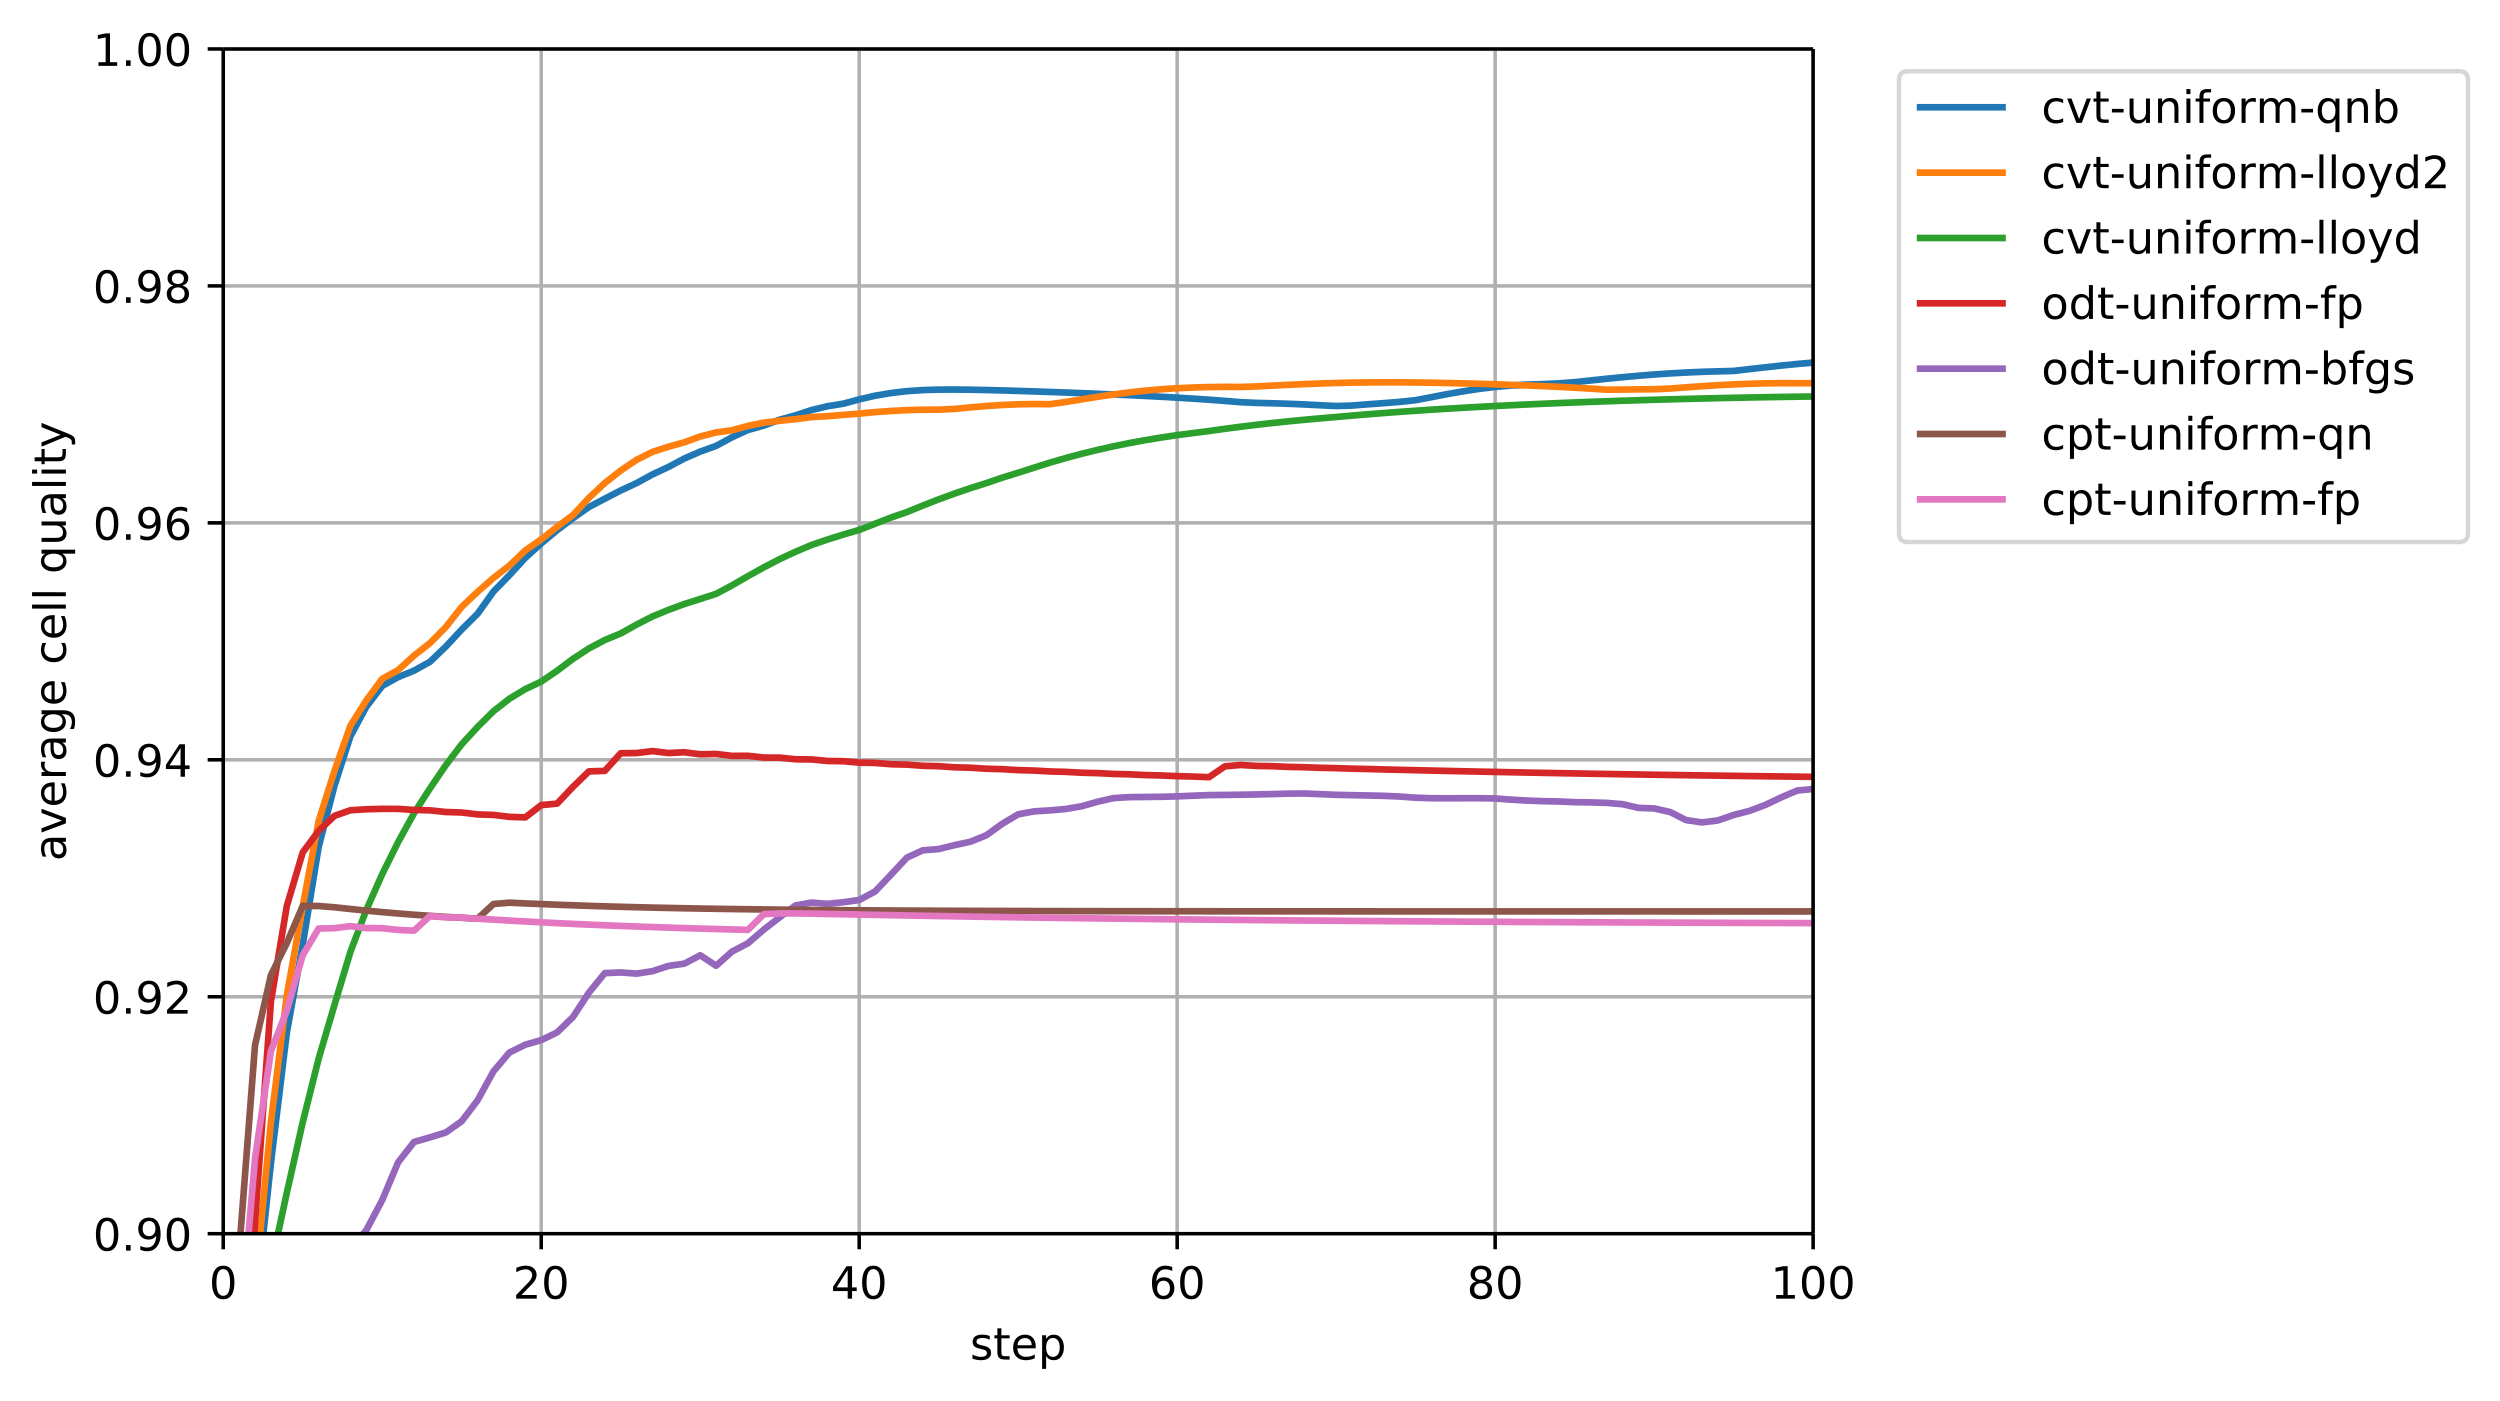 <svg height="419.557" viewBox="0 0 561.549 314.667" width="748.731" xmlns="http://www.w3.org/2000/svg" xmlns:xlink="http://www.w3.org/1999/xlink"><defs><style>*{stroke-linecap:butt;stroke-linejoin:round}</style></defs><g id="figure_1"><path d="M0 314.667h561.549V0H0z" fill="none" id="patch_1"/><g id="axes_1"><path d="M50.144 277.111h357.12V11H50.144z" fill="none" id="patch_2"/><g id="matplotlib.axis_1"><g id="xtick_1"><path clip-path="url(#p868f714056)" d="M50.144 277.111V11" fill="none" stroke="#b0b0b0" stroke-linecap="square" stroke-width=".8" id="line2d_1"/><g id="line2d_2"><defs><path d="M0 0v3.5" id="m5b0ea48776" stroke="#000" stroke-width=".8"/></defs><use x="50.144" xlink:href="#m5b0ea48776" y="277.111" stroke="#000" stroke-width=".8"/></g><g id="text_1"><defs><path d="M31.781 66.406q-7.61 0-11.453-7.5Q16.5 51.422 16.5 36.375q0-14.984 3.828-22.484 3.844-7.5 11.453-7.5 7.672 0 11.5 7.5 3.844 7.5 3.844 22.484 0 15.047-3.844 22.531-3.828 7.5-11.5 7.5zm0 7.813q12.266 0 18.735-9.703 6.468-9.688 6.468-28.141 0-18.406-6.468-28.11-6.47-9.687-18.735-9.687-12.25 0-18.718 9.688-6.47 9.703-6.47 28.109 0 18.453 6.47 28.14Q19.53 74.22 31.78 74.22z" id="DejaVuSans-30"/></defs><use xlink:href="#DejaVuSans-30" transform="matrix(.1 0 0 -.1 46.962 291.71)"/></g></g><g id="xtick_2"><path clip-path="url(#p868f714056)" d="M121.568 277.111V11" fill="none" stroke="#b0b0b0" stroke-linecap="square" stroke-width=".8" id="line2d_3"/><use x="121.568" xlink:href="#m5b0ea48776" y="277.111" stroke="#000" stroke-width=".8" id="line2d_4"/><g id="text_2"><defs><path d="M19.188 8.297h34.421V0H7.33v8.297q5.609 5.812 15.296 15.594 9.703 9.797 12.188 12.64 4.734 5.313 6.609 9 1.89 3.688 1.89 7.25 0 5.813-4.078 9.469-4.078 3.672-10.625 3.672-4.64 0-9.797-1.61-5.14-1.609-11-4.89v9.969Q13.767 71.78 18.938 73q5.188 1.219 9.485 1.219 11.328 0 18.062-5.672 6.735-5.656 6.735-15.125 0-4.5-1.688-8.531-1.672-4.016-6.125-9.485-1.218-1.422-7.765-8.187-6.532-6.766-18.453-18.922z" id="DejaVuSans-32"/></defs><g transform="matrix(.1 0 0 -.1 115.205 291.71)"><use xlink:href="#DejaVuSans-32"/><use x="63.623" xlink:href="#DejaVuSans-30"/></g></g></g><g id="xtick_3"><path clip-path="url(#p868f714056)" d="M192.992 277.111V11" fill="none" stroke="#b0b0b0" stroke-linecap="square" stroke-width=".8" id="line2d_5"/><use x="192.992" xlink:href="#m5b0ea48776" y="277.111" stroke="#000" stroke-width=".8" id="line2d_6"/><g id="text_3"><defs><path d="M37.797 64.313L12.89 25.39h24.906zm-2.594 8.593H47.61V25.391h10.407v-8.203H47.609V0h-9.812v17.188H4.89v9.515z" id="DejaVuSans-34"/></defs><g transform="matrix(.1 0 0 -.1 186.63 291.71)"><use xlink:href="#DejaVuSans-34"/><use x="63.623" xlink:href="#DejaVuSans-30"/></g></g></g><g id="xtick_4"><path clip-path="url(#p868f714056)" d="M264.416 277.111V11" fill="none" stroke="#b0b0b0" stroke-linecap="square" stroke-width=".8" id="line2d_7"/><use x="264.416" xlink:href="#m5b0ea48776" y="277.111" stroke="#000" stroke-width=".8" id="line2d_8"/><g id="text_4"><defs><path d="M33.016 40.375q-6.641 0-10.532-4.547-3.875-4.531-3.875-12.437 0-7.86 3.875-12.438 3.891-4.562 10.532-4.562 6.64 0 10.515 4.562 3.875 4.578 3.875 12.438 0 7.906-3.875 12.437-3.875 4.547-10.515 4.547zm19.578 30.922v-8.984q-3.719 1.75-7.5 2.671-3.782.938-7.5.938-9.766 0-14.922-6.594-5.14-6.594-5.875-19.922 2.875 4.25 7.219 6.516 4.359 2.266 9.578 2.266 10.984 0 17.36-6.672 6.374-6.657 6.374-18.125 0-11.235-6.64-18.032-6.641-6.78-17.672-6.78-12.657 0-19.344 9.687-6.688 9.703-6.688 28.109 0 17.281 8.204 27.563 8.203 10.28 22.015 10.28 3.719 0 7.5-.734t7.89-2.187z" id="DejaVuSans-36"/></defs><g transform="matrix(.1 0 0 -.1 258.053 291.71)"><use xlink:href="#DejaVuSans-36"/><use x="63.623" xlink:href="#DejaVuSans-30"/></g></g></g><g id="xtick_5"><path clip-path="url(#p868f714056)" d="M335.84 277.111V11" fill="none" stroke="#b0b0b0" stroke-linecap="square" stroke-width=".8" id="line2d_9"/><use x="335.84" xlink:href="#m5b0ea48776" y="277.111" stroke="#000" stroke-width=".8" id="line2d_10"/><g id="text_5"><defs><path d="M31.781 34.625q-7.031 0-11.062-3.766-4.016-3.765-4.016-10.343 0-6.594 4.016-10.36Q24.75 6.391 31.78 6.391q7.032 0 11.078 3.78 4.063 3.798 4.063 10.345 0 6.578-4.031 10.343-4.016 3.766-11.11 3.766zm-9.86 4.188q-6.343 1.562-9.89 5.906Q8.5 49.079 8.5 55.329q0 8.733 6.219 13.812 6.234 5.078 17.062 5.078 10.89 0 17.094-5.078 6.203-5.079 6.203-13.813 0-6.25-3.547-10.61-3.531-4.343-9.828-5.906 7.125-1.656 11.094-6.5 3.984-4.828 3.984-11.796 0-10.61-6.468-16.282-6.47-5.656-18.532-5.656-12.047 0-18.531 5.656-6.469 5.672-6.469 16.282 0 6.968 4 11.797 4.016 4.843 11.14 6.5zM18.314 54.39q0-5.657 3.53-8.828 3.548-3.172 9.938-3.172 6.36 0 9.938 3.172 3.593 3.171 3.593 8.828 0 5.672-3.593 8.843-3.578 3.172-9.938 3.172-6.39 0-9.937-3.172-3.532-3.172-3.532-8.843z" id="DejaVuSans-38"/></defs><g transform="matrix(.1 0 0 -.1 329.477 291.71)"><use xlink:href="#DejaVuSans-38"/><use x="63.623" xlink:href="#DejaVuSans-30"/></g></g></g><g id="xtick_6"><path clip-path="url(#p868f714056)" d="M407.264 277.111V11" fill="none" stroke="#b0b0b0" stroke-linecap="square" stroke-width=".8" id="line2d_11"/><use x="407.264" xlink:href="#m5b0ea48776" y="277.111" stroke="#000" stroke-width=".8" id="line2d_12"/><g id="text_6"><defs><path d="M12.406 8.297h16.11v55.625l-17.532-3.516v8.985l17.438 3.515h9.86V8.296H54.39V0H12.406z" id="DejaVuSans-31"/></defs><g transform="matrix(.1 0 0 -.1 397.72 291.71)"><use xlink:href="#DejaVuSans-31"/><use x="63.623" xlink:href="#DejaVuSans-30"/><use x="127.246" xlink:href="#DejaVuSans-30"/></g></g></g><g id="text_7"><defs><path d="M44.281 53.078v-8.5q-3.797 1.953-7.906 2.922-4.094.984-8.5.984-6.688 0-10.031-2.047-3.344-2.046-3.344-6.156 0-3.125 2.39-4.906 2.391-1.781 9.626-3.39l3.078-.688q9.562-2.047 13.593-5.781 4.032-3.735 4.032-10.422 0-7.625-6.032-12.078-6.03-4.438-16.578-4.438-4.39 0-9.156.86Q10.688.296 5.422 2v9.281q4.984-2.594 9.812-3.89 4.829-1.282 9.579-1.282 6.343 0 9.75 2.172 3.421 2.172 3.421 6.125 0 3.656-2.468 5.61-2.453 1.953-10.813 3.765l-3.125.735q-8.344 1.75-12.062 5.39-3.704 3.64-3.704 9.985 0 7.718 5.47 11.906Q16.75 56 26.811 56q4.97 0 9.36-.734 4.406-.72 8.11-2.188z" id="DejaVuSans-73"/><path d="M18.313 70.219V54.688h18.5v-6.985h-18.5V18.016q0-6.688 1.828-8.594 1.828-1.906 7.453-1.906h9.218V0h-9.218q-10.407 0-14.36 3.875-3.953 3.89-3.953 14.14v29.688H2.687v6.984h6.594V70.22z" id="DejaVuSans-74"/><path d="M56.203 29.594v-4.39H14.891q.593-9.282 5.593-14.142 5-4.859 13.938-4.859 5.172 0 10.031 1.266 4.86 1.265 9.656 3.812v-8.5Q49.266.734 44.187-.344 39.11-1.422 33.892-1.422q-13.094 0-20.735 7.61-7.64 7.625-7.64 20.625 0 13.421 7.25 21.296Q20.016 56 32.328 56q11.031 0 17.453-7.11 6.422-7.093 6.422-19.296zm-8.984 2.64q-.094 7.36-4.125 11.75-4.032 4.407-10.672 4.407-7.516 0-12.031-4.25-4.516-4.25-5.203-11.97z" id="DejaVuSans-65"/><path d="M18.11 8.203v-29H9.077v75.484h9.031v-8.296q2.844 4.875 7.157 7.234Q29.594 56 35.594 56q9.968 0 16.187-7.906 6.235-7.907 6.235-20.797T51.78 6.484q-6.218-7.906-16.187-7.906-6 0-10.328 2.375-4.313 2.375-7.157 7.25zm30.578 19.094q0 9.906-4.079 15.547-4.078 5.64-11.203 5.64-7.14 0-11.218-5.64-4.079-5.64-4.079-15.547 0-9.906 4.078-15.547 4.079-5.64 11.22-5.64 7.124 0 11.202 5.64t4.078 15.547z" id="DejaVuSans-70"/></defs><g transform="matrix(.1 0 0 -.1 217.888 305.388)"><use xlink:href="#DejaVuSans-73"/><use x="52.1" xlink:href="#DejaVuSans-74"/><use x="91.309" xlink:href="#DejaVuSans-65"/><use x="152.832" xlink:href="#DejaVuSans-70"/></g></g></g><g id="matplotlib.axis_2"><g id="ytick_1"><path clip-path="url(#p868f714056)" d="M50.144 277.111h357.12" fill="none" stroke="#b0b0b0" stroke-linecap="square" stroke-width=".8" id="line2d_13"/><g id="line2d_14"><defs><path d="M0 0h-3.5" id="m347c45f121" stroke="#000" stroke-width=".8"/></defs><use x="50.144" xlink:href="#m347c45f121" y="277.111" stroke="#000" stroke-width=".8"/></g><g id="text_8"><defs><path d="M10.688 12.406H21V0H10.687z" id="DejaVuSans-2e"/><path d="M10.984 1.516V10.5q3.72-1.766 7.516-2.688 3.813-.921 7.484-.921 9.766 0 14.907 6.562 5.156 6.563 5.89 19.953-2.828-4.203-7.187-6.453-4.344-2.25-9.61-2.25-10.937 0-17.312 6.61-6.375 6.625-6.375 18.109 0 11.219 6.64 18 6.641 6.797 17.672 6.797 12.657 0 19.313-9.703 6.672-9.688 6.672-28.141 0-17.234-8.188-27.516Q40.234-1.42 26.422-1.42q-3.719 0-7.531.734-3.797.734-7.907 2.203zM30.61 32.422q6.641 0 10.516 4.531 3.89 4.547 3.89 12.469 0 7.86-3.89 12.422-3.875 4.562-10.516 4.562-6.64 0-10.515-4.562-3.875-4.563-3.875-12.422 0-7.922 3.875-12.469 3.875-4.531 10.515-4.531z" id="DejaVuSans-39"/></defs><g transform="matrix(.1 0 0 -.1 20.878 280.91)"><use xlink:href="#DejaVuSans-30"/><use x="63.623" xlink:href="#DejaVuSans-2e"/><use x="95.41" xlink:href="#DejaVuSans-39"/><use x="159.033" xlink:href="#DejaVuSans-30"/></g></g></g><g id="ytick_2"><path clip-path="url(#p868f714056)" d="M50.144 223.889h357.12" fill="none" stroke="#b0b0b0" stroke-linecap="square" stroke-width=".8" id="line2d_15"/><use x="50.144" xlink:href="#m347c45f121" y="223.889" stroke="#000" stroke-width=".8" id="line2d_16"/><g transform="matrix(.1 0 0 -.1 20.878 227.688)" id="text_9"><use xlink:href="#DejaVuSans-30"/><use x="63.623" xlink:href="#DejaVuSans-2e"/><use x="95.41" xlink:href="#DejaVuSans-39"/><use x="159.033" xlink:href="#DejaVuSans-32"/></g></g><g id="ytick_3"><path clip-path="url(#p868f714056)" d="M50.144 170.666h357.12" fill="none" stroke="#b0b0b0" stroke-linecap="square" stroke-width=".8" id="line2d_17"/><use x="50.144" xlink:href="#m347c45f121" y="170.666" stroke="#000" stroke-width=".8" id="line2d_18"/><g transform="matrix(.1 0 0 -.1 20.878 174.466)" id="text_10"><use xlink:href="#DejaVuSans-30"/><use x="63.623" xlink:href="#DejaVuSans-2e"/><use x="95.41" xlink:href="#DejaVuSans-39"/><use x="159.033" xlink:href="#DejaVuSans-34"/></g></g><g id="ytick_4"><path clip-path="url(#p868f714056)" d="M50.144 117.444h357.12" fill="none" stroke="#b0b0b0" stroke-linecap="square" stroke-width=".8" id="line2d_19"/><use x="50.144" xlink:href="#m347c45f121" y="117.444" stroke="#000" stroke-width=".8" id="line2d_20"/><g transform="matrix(.1 0 0 -.1 20.878 121.243)" id="text_11"><use xlink:href="#DejaVuSans-30"/><use x="63.623" xlink:href="#DejaVuSans-2e"/><use x="95.41" xlink:href="#DejaVuSans-39"/><use x="159.033" xlink:href="#DejaVuSans-36"/></g></g><g id="ytick_5"><path clip-path="url(#p868f714056)" d="M50.144 64.222h357.12" fill="none" stroke="#b0b0b0" stroke-linecap="square" stroke-width=".8" id="line2d_21"/><use x="50.144" xlink:href="#m347c45f121" y="64.222" stroke="#000" stroke-width=".8" id="line2d_22"/><g transform="matrix(.1 0 0 -.1 20.878 68.02)" id="text_12"><use xlink:href="#DejaVuSans-30"/><use x="63.623" xlink:href="#DejaVuSans-2e"/><use x="95.41" xlink:href="#DejaVuSans-39"/><use x="159.033" xlink:href="#DejaVuSans-38"/></g></g><g id="ytick_6"><path clip-path="url(#p868f714056)" d="M50.144 11h357.12" fill="none" stroke="#b0b0b0" stroke-linecap="square" stroke-width=".8" id="line2d_23"/><use x="50.144" xlink:href="#m347c45f121" y="10.999" stroke="#000" stroke-width=".8" id="line2d_24"/><g transform="matrix(.1 0 0 -.1 20.878 14.798)" id="text_13"><use xlink:href="#DejaVuSans-31"/><use x="63.623" xlink:href="#DejaVuSans-2e"/><use x="95.41" xlink:href="#DejaVuSans-30"/><use x="159.033" xlink:href="#DejaVuSans-30"/></g></g><g id="text_14"><defs><path d="M34.281 27.484q-10.89 0-15.093-2.484-4.204-2.484-4.204-8.5 0-4.781 3.157-7.594 3.156-2.797 8.562-2.797 7.485 0 12 5.297 4.516 5.297 4.516 14.078v2zm17.922 3.72V0H43.22v8.297Q40.14 3.328 35.547.953q-4.594-2.375-11.234-2.375-8.391 0-13.36 4.719Q6 8.016 6 15.922q0 9.219 6.172 13.906 6.187 4.688 18.437 4.688h12.61v.89q0 6.203-4.078 9.594-4.078 3.39-11.453 3.39-4.688 0-9.141-1.124-4.438-1.125-8.531-3.375v8.312q4.921 1.906 9.562 2.844 4.64.953 9.031.953 11.875 0 17.735-6.156 5.86-6.14 5.86-18.64z" id="DejaVuSans-61"/><path d="M2.984 54.688H12.5L29.594 8.797l17.093 45.89h9.516L35.687 0H23.485z" id="DejaVuSans-76"/><path d="M41.11 46.297q-1.516.875-3.297 1.281Q36.03 48 33.89 48q-7.625 0-11.703-4.953-4.079-4.953-4.079-14.234V0H9.08v54.688h9.03v-8.5q2.844 4.984 7.375 7.39Q30.031 56 36.531 56q.922 0 2.047-.125 1.125-.11 2.484-.36z" id="DejaVuSans-72"/><path d="M45.406 27.984q0 9.766-4.031 15.125-4.016 5.375-11.297 5.375-7.219 0-11.25-5.375-4.031-5.359-4.031-15.125 0-9.718 4.031-15.093t11.25-5.375q7.281 0 11.297 5.375 4.031 5.375 4.031 15.093zm8.985-21.203q0-13.953-6.203-20.765Q42-20.797 29.203-20.797q-4.734 0-8.937.703-4.203.703-8.157 2.172v8.735q3.954-2.141 7.813-3.157 3.86-1.031 7.86-1.031 8.843 0 13.234 4.61 4.39 4.609 4.39 13.937v4.453q-2.781-4.844-7.125-7.234Q33.938 0 27.875 0 17.828 0 11.672 7.656q-6.156 7.672-6.156 20.328 0 12.688 6.156 20.344Q17.828 56 27.875 56q6.063 0 10.406-2.39 4.344-2.391 7.125-7.22v8.297h8.985z" id="DejaVuSans-67"/><path d="M48.781 52.594v-8.407q-3.812 2.11-7.64 3.157-3.828 1.047-7.735 1.047-8.75 0-13.593-5.547-4.829-5.532-4.829-15.547 0-10.016 4.829-15.563 4.843-5.53 13.593-5.53 3.907 0 7.735 1.046 3.828 1.047 7.64 3.156V2.094Q45.016.344 40.984-.531q-4.015-.89-8.562-.89-12.36 0-19.64 7.765-7.266 7.765-7.266 20.953 0 13.375 7.343 21.031Q20.22 56 33.016 56q4.14 0 8.093-.86 3.953-.843 7.672-2.546z" id="DejaVuSans-63"/><path d="M9.422 75.984h8.984V0H9.422z" id="DejaVuSans-6c"/><path d="M14.797 27.297q0-9.906 4.078-15.547 4.078-5.64 11.203-5.64 7.125 0 11.219 5.64 4.11 5.64 4.11 15.547 0 9.906-4.11 15.547-4.094 5.64-11.219 5.64-7.125 0-11.203-5.64-4.078-5.64-4.078-15.547zm30.61-19.094Q42.577 3.328 38.25.953q-4.313-2.375-10.375-2.375-9.906 0-16.14 7.906-6.22 7.922-6.22 20.813 0 12.89 6.22 20.797Q17.968 56 27.874 56q6.063 0 10.375-2.375 4.328-2.36 7.156-7.234v8.297h8.985v-75.485h-8.985z" id="DejaVuSans-71"/><path d="M8.5 21.578v33.11h8.984V21.922q0-7.766 3.016-11.656 3.031-3.875 9.094-3.875 7.265 0 11.484 4.64 4.234 4.64 4.234 12.656v31h8.985V0h-8.984v8.406Q42.047 3.422 37.718 1q-4.313-2.422-10.032-2.422-9.421 0-14.312 5.86Q8.5 10.296 8.5 21.578zM31.11 56z" id="DejaVuSans-75"/><path d="M9.422 54.688h8.984V0H9.422zm0 21.296h8.984v-11.39H9.422z" id="DejaVuSans-69"/><path d="M32.172-5.078q-3.797-9.766-7.422-12.735-3.61-2.984-9.656-2.984H7.906v7.516h5.282q3.703 0 5.75 1.765Q21-9.766 23.483-3.219l1.61 4.094-22.11 53.813H12.5l17.094-42.766 17.093 42.766h9.516z" id="DejaVuSans-79"/></defs><g transform="matrix(0 -.1 -.1 0 14.798 193.412)"><use xlink:href="#DejaVuSans-61"/><use x="61.279" xlink:href="#DejaVuSans-76"/><use x="120.459" xlink:href="#DejaVuSans-65"/><use x="181.982" xlink:href="#DejaVuSans-72"/><use x="223.096" xlink:href="#DejaVuSans-61"/><use x="284.375" xlink:href="#DejaVuSans-67"/><use x="347.852" xlink:href="#DejaVuSans-65"/><use x="409.375" xlink:href="#DejaVuSans-20"/><use x="441.162" xlink:href="#DejaVuSans-63"/><use x="496.143" xlink:href="#DejaVuSans-65"/><use x="557.666" xlink:href="#DejaVuSans-6c"/><use x="585.449" xlink:href="#DejaVuSans-6c"/><use x="613.232" xlink:href="#DejaVuSans-20"/><use x="645.02" xlink:href="#DejaVuSans-71"/><use x="708.496" xlink:href="#DejaVuSans-75"/><use x="771.875" xlink:href="#DejaVuSans-61"/><use x="833.154" xlink:href="#DejaVuSans-6c"/><use x="860.938" xlink:href="#DejaVuSans-69"/><use x="888.721" xlink:href="#DejaVuSans-74"/><use x="927.93" xlink:href="#DejaVuSans-79"/></g></g></g><path clip-path="url(#p868f714056)" d="M55.807 315.667l1.48-21.05 3.57-33.447 3.572-29.24 3.57-19.745 3.572-21.924 3.571-13.822 3.571-11.048 3.572-6.65 3.57-4.67 3.572-1.98 3.571-1.456 3.571-1.978 3.572-3.426 3.57-3.837 3.572-3.544 3.571-4.996 3.571-3.655 3.572-3.907 3.57-3.22 3.572-2.982 3.571-2.692 3.571-2.517 3.572-1.863 3.57-1.852 3.572-1.655 3.571-1.953 3.571-1.67 3.572-1.893 3.57-1.556 3.572-1.282 3.571-1.94 3.571-1.63 3.572-1 3.57-1.317 3.572-.98 3.571-1.183 3.571-.852 3.572-.578 3.57-.971 3.572-.823 3.571-.603 3.571-.422 3.572-.235 3.57-.11 3.572-.015 3.571.037 3.571.074 3.572.09 3.57.106 3.572.114 3.571.121 3.571.129 3.572.135 3.57.144 3.572.152 3.571.163 3.571.173 3.572.186 3.57.201 3.572.22 3.571.24 3.571.265 3.572.296 3.57.151 3.572.09 3.571.112 3.571.142 3.572.191 3.57.168 3.572-.102 3.571-.287 3.571-.258 3.572-.286 3.57-.376 3.572-.687 3.571-.688 3.571-.629 3.572-.538 3.57-.435 3.572-.32 3.571-.21 3.571-.108 3.572-.164 3.57-.266 3.572-.387 3.571-.377 3.571-.353 3.572-.323 3.57-.287 3.572-.245 3.571-.2 3.571-.154 3.572-.107 3.57-.092 3.572-.414 3.571-.406 3.571-.388 3.572-.358 3.57-.319" fill="none" stroke="#1f77b4" stroke-linecap="square" stroke-width="1.5" id="line2d_25"/><path clip-path="url(#p868f714056)" d="M55.313 315.667l1.973-26.754 3.571-36.862 3.572-28.482 3.57-19.985 3.572-19.138 3.571-11.341 3.571-10.115 3.572-5.678 3.57-4.842 3.572-1.964 3.571-3.249 3.571-2.802 3.572-3.602 3.57-4.542 3.572-3.388 3.571-3.113 3.571-2.783 3.572-3.405 3.57-2.482 3.572-2.804 3.571-2.65 3.571-3.862 3.572-3.325 3.57-2.818 3.572-2.402 3.571-1.783 3.571-1.156 3.572-.99 3.57-1.307 3.572-.91 3.571-.486 3.571-.985 3.572-.722 3.57-.423 3.572-.37 3.571-.462 3.571-.198 3.572-.295 3.57-.276 3.572-.346 3.571-.26 3.571-.183 3.572-.097 3.57-.015 3.572-.16 3.571-.354 3.571-.3 3.572-.233 3.57-.15 3.572-.06 3.571.037 3.571-.505 3.572-.591 3.57-.57 3.572-.525 3.571-.464 3.571-.39 3.572-.312 3.57-.234 3.572-.163 3.571-.099 3.571-.04 3.572.015 3.57-.11 3.572-.191 3.571-.178 3.571-.16 3.572-.138 3.57-.11 3.572-.08 3.571-.048 3.571-.02 3.572.007 3.57.03 3.572.05 3.571.066 3.571.083 3.572.096 3.57.11 3.572.122 3.571.136 3.571.15 3.572.168 3.57.186 3.572.21 3.571.239 3.571-.026 3.572-.044 3.57-.035 3.572-.148 3.571-.27 3.571-.255 3.572-.226 3.57-.186 3.572-.14 3.571-.092 3.571-.042 3.572.006 3.57.007" fill="none" stroke="#ff7f0e" stroke-linecap="square" stroke-width="1.5" id="line2d_26"/><path clip-path="url(#p868f714056)" d="M56.361 315.667l.925-10.427 3.571-20.794 3.572-16.543 3.57-15.832 3.572-14.263 3.571-12.134 3.571-11.886 3.572-9.406 3.57-8.04 3.572-7.192 3.571-6.483 3.571-5.556 3.572-5.243 3.57-4.703 3.572-3.888 3.571-3.535 3.571-2.794 3.572-2.166 3.57-1.685 3.572-2.434 3.571-2.684 3.571-2.326 3.572-1.896 3.57-1.474 3.572-2 3.571-1.82 3.571-1.474 3.572-1.318 3.57-1.13 3.572-1.156 3.571-1.9 3.571-2.072 3.572-1.98 3.57-1.85 3.572-1.667 3.571-1.503 3.571-1.227 3.572-1.11 3.57-1.051 3.572-1.388 3.571-1.393 3.571-1.226 3.572-1.47 3.57-1.391 3.572-1.3 3.571-1.224 3.571-1.123 3.572-1.227 3.57-1.104 3.572-1.144 3.571-1.124 3.571-1.038 3.572-.956 3.57-.876 3.572-.8 3.571-.726 3.571-.657 3.572-.59 3.57-.53 3.572-.47 3.571-.448 3.571-.506 3.572-.469 3.57-.434 3.572-.403 3.571-.373 3.571-.348 3.572-.322 3.57-.3 3.572-.311 3.571-.3 3.571-.281 3.572-.266 3.57-.25 3.572-.238 3.571-.223 3.571-.212 3.572-.2 3.57-.188 3.572-.178 3.571-.169 3.571-.16 3.572-.15 3.57-.143 3.572-.134 3.571-.128 3.571-.12 3.572-.113 3.57-.107 3.572-.1 3.571-.094 3.571-.088 3.572-.083 3.57-.076 3.572-.07 3.571-.066 3.571-.059 3.572-.054 3.57-.048" fill="none" stroke="#2ca02c" stroke-linecap="square" stroke-width="1.5" id="line2d_27"/><path clip-path="url(#p868f714056)" d="M54.99 315.667l2.296-41.153 3.571-49.592 3.572-21.437 3.57-12.026 3.572-4.83 3.571-3.377L78.713 182l3.572-.224 3.57-.092 3.572.007 3.571.245 3.571.078 3.572.381 3.57.105 3.572.43 3.571.116 3.571.437 3.572.117 3.57-2.754 3.572-.342 3.571-3.773 3.571-3.463 3.572-.112 3.57-3.96 3.572-.047 3.571-.437 3.571.434 3.572-.173 3.57.457 3.572-.075 3.571.429 3.571-.02 3.572.398 3.57.017 3.572.367 3.571.041 3.571.34 3.572.06 3.57.314 3.572.071 3.571.293 3.571.079 3.572.272 3.57.085 3.572.252 3.571.09 3.571.234 3.572.092 3.57.219 3.572.092 3.571.204 3.571.093 3.572.19 3.57.092 3.572.178 3.571.091 3.571.166 3.572.09 3.57.155 3.572.088 3.571.142 3.571-2.434 3.572-.308 3.57.216 3.572.057 3.571.157 3.571.076 3.572.127 3.57.08 3.572.112 3.571.08 3.571.1 3.572.08 3.57.091 3.572.077 3.571.084 3.571.075 3.572.078 3.57.071 3.572.072 3.571.069 3.571.067 3.572.065 3.57.063 3.572.063 3.571.059 3.571.06 3.572.055 3.57.056 3.572.053 3.571.053 3.571.05 3.572.05 3.57.047 3.572.048 3.571.044 3.571.046 3.572.042 3.57.043" fill="none" stroke="#d62728" stroke-linecap="square" stroke-width="1.5" id="line2d_28"/><path clip-path="url(#p868f714056)" d="M65.531 315.667L68 305.522l3.57-14.085 3.572-7.017 3.571-3.891 3.572-4.215 3.57-6.757 3.572-8.48 3.571-4.575 3.571-1.021 3.572-1.105 3.57-2.53 3.572-4.71 3.571-6.508 3.571-4.209 3.572-1.764 3.57-1.027 3.572-1.735 3.571-3.463 3.571-5.47 3.572-4.382 3.57-.15 3.572.267 3.571-.553 3.571-1.179 3.572-.503 3.57-1.888 3.572 2.35 3.571-3.181 3.571-1.867 3.572-3.076 3.57-2.76 3.572-2.672 3.571-.632 3.571.292 3.572-.37 3.57-.498 3.572-1.925 3.571-3.766 3.571-3.827 3.572-1.645 3.57-.283 3.572-.882 3.571-.769 3.571-1.453 3.572-2.581 3.57-2.117 3.572-.66 3.571-.225 3.571-.318 3.572-.617 3.57-1.012 3.572-.813 3.571-.214 3.571-.04 3.572-.034 3.57-.089 3.572-.162 3.571-.134 3.571-.037 3.572-.05 3.57-.058 3.572-.084 3.571-.099 3.571-.026 3.572.14 3.57.148 3.572.083 3.571.069 3.571.084 3.572.155 3.57.26 3.572.113 3.571.016 3.571-.013 3.572-.002 3.57.058 3.572.266 3.571.206 3.571.134 3.572.063 3.57.164 3.572.052 3.571.105 3.571.288 3.572.83 3.57.135 3.572.794 3.571 1.809 3.571.537 3.572-.445 3.57-1.222 3.572-.932 3.571-1.343 3.571-1.699 3.572-1.523 3.57-.348" fill="none" stroke="#9467bd" stroke-linecap="square" stroke-width="1.5" id="line2d_29"/><path clip-path="url(#p868f714056)" d="M53.092 315.667l.623-34.654 3.571-46.247 3.571-15.726 3.572-7.226 3.57-8.333 3.572.031 3.571.28 3.571.388 3.572.36 3.57.339 3.572.307 3.571.28 3.571.253 3.572.23 3.57.21 3.572.188 3.571-3.295 3.571-.29 3.572.165 3.57.141 3.572.15 3.571.132 3.571.123 3.572.112 3.57.102 3.572.093 3.571.085 3.571.078 3.572.07 3.57.065 3.572.058 3.571.054 3.571.048 3.572.044 3.57.04 3.572.037 3.571.034 3.571.03 3.572.028 3.57.025 3.572.023 3.571.02 3.571.02 3.572.016 3.57.016 3.572.014 3.571.013 3.571.012 3.572.01 3.57.01 3.572.01 3.571.007 3.571.007 3.572.007 3.57.006 3.572.005 3.571.005 3.571.005 3.572.004 3.57.004 3.572.003 3.571.003 3.571.003 3.572.003 3.57.002 3.572.002 3.571.002 3.571.002 3.572.001 3.57.002h3.572l3.571.002 3.571.001 3.572.001 3.57.001h3.572l3.571.002H332.27l3.57.001h3.572l3.571.001h3.571l3.572.001H357.267l3.571.001h14.285l3.571.001H403.693l3.57.001" fill="none" stroke="#8c564b" stroke-linecap="square" stroke-width="1.5" id="line2d_30"/><path clip-path="url(#p868f714056)" d="M53.436 315.667l.279-13.911 3.571-41.625 3.571-24.052 3.572-9.107 3.57-12.413 3.572-5.994 3.571-.084 3.571-.455 3.572.436 3.57.028 3.572.397 3.571.157 3.571-3.29 3.572.311 3.57.049 3.572.254 3.571.19 3.571.223 3.572.197 3.57.195 3.572.18 3.571.171 3.571.16 3.572.151 3.57.143 3.572.133 3.571.126 3.571.119 3.572.113 3.57.106 3.572.102 3.571.096 3.571.09 3.572-3.527 3.57-.173 3.572.01 3.571.045 3.571.074 3.572.06 3.57.077 3.572.065 3.571.073 3.571.065 3.572.067 3.57.062 3.572.062 3.571.06 3.571.057 3.572.056 3.57.053 3.572.052 3.571.05 3.571.05 3.572.046 3.57.046 3.572.043 3.571.043 3.571.041 3.572.04 3.57.039 3.572.037 3.571.036 3.571.035 3.572.034 3.57.032 3.572.032 3.571.03 3.571.03 3.572.03 3.57.027 3.572.027 3.571.026 3.571.026 3.572.024 3.57.024 3.572.023 3.571.022 3.571.022 3.572.02 3.57.021 3.572.02 3.571.019 3.571.018 3.572.018 3.57.017 3.572.017 3.571.016 3.571.016 3.572.015 3.57.014 3.572.015 3.571.013 3.571.014 3.572.013 3.57.012 3.572.012 3.571.012 3.571.011 3.572.011 3.57.011" fill="none" stroke="#e377c2" stroke-linecap="square" stroke-width="1.5" id="line2d_31"/><path d="M50.144 277.111V11" fill="none" stroke="#000" stroke-linecap="square" stroke-width=".8" id="patch_3"/><path d="M407.264 277.111V11" fill="none" stroke="#000" stroke-linecap="square" stroke-width=".8" id="patch_4"/><path d="M50.144 277.111h357.12" fill="none" stroke="#000" stroke-linecap="square" stroke-width=".8" id="patch_5"/><path d="M50.144 11h357.12" fill="none" stroke="#000" stroke-linecap="square" stroke-width=".8" id="patch_6"/><g id="legend_1"><path d="M428.549 121.746h123.8q2 0 2-2V18q0-2-2-2h-123.8q-2 0-2 2v101.747q0 2 2 2z" fill="#fff" opacity=".8" stroke="#ccc" id="patch_7"/><path d="M430.549 24.098h20" fill="none" stroke="#1f77b4" stroke-linecap="square" stroke-width="1.5" id="line2d_32"/><g id="text_15"><defs><path d="M4.89 31.39h26.313v-8H4.891z" id="DejaVuSans-2d"/><path d="M54.89 33.016V0h-8.984v32.719q0 7.765-3.031 11.61-3.031 3.858-9.078 3.858-7.281 0-11.484-4.64-4.204-4.625-4.204-12.64V0H9.08v54.688h9.03v-8.5q3.235 4.937 7.594 7.374Q30.078 56 35.797 56q9.422 0 14.25-5.828 4.844-5.828 4.844-17.156z" id="DejaVuSans-6e"/><path d="M37.11 75.984V68.5h-8.594q-4.828 0-6.72-1.953-1.874-1.953-1.874-7.031v-4.828h14.797v-6.985H19.922V0H10.89v47.703H2.297v6.984h8.594V58.5q0 9.125 4.25 13.297 4.25 4.187 13.468 4.187z" id="DejaVuSans-66"/><path d="M30.61 48.39q-7.22 0-11.422-5.64-4.204-5.64-4.204-15.453 0-9.813 4.172-15.453 4.188-5.64 11.453-5.64 7.188 0 11.375 5.655 4.203 5.672 4.203 15.438 0 9.719-4.203 15.406-4.187 5.688-11.375 5.688zm0 7.61q11.718 0 18.406-7.625 6.703-7.61 6.703-21.078 0-13.422-6.703-21.078-6.688-7.64-18.407-7.64-11.765 0-18.437 7.64-6.656 7.656-6.656 21.078 0 13.469 6.656 21.078Q18.844 56 30.609 56z" id="DejaVuSans-6f"/><path d="M52 44.188q3.375 6.062 8.063 8.937Q64.75 56 71.093 56q8.548 0 13.188-5.984 4.64-5.97 4.64-17V0h-9.03v32.719q0 7.86-2.797 11.656-2.781 3.813-8.485 3.813-6.984 0-11.046-4.641-4.047-4.625-4.047-12.64V0h-9.032v32.719q0 7.906-2.78 11.687-2.782 3.782-8.595 3.782-6.89 0-10.953-4.657-4.047-4.656-4.047-12.625V0H9.08v54.688h9.03v-8.5q3.078 5.03 7.375 7.421Q29.781 56 35.687 56q5.97 0 10.141-3.031Q50 49.953 52 44.187z" id="DejaVuSans-6d"/><path d="M48.688 27.297q0 9.906-4.079 15.547-4.078 5.64-11.203 5.64-7.14 0-11.218-5.64-4.079-5.64-4.079-15.547 0-9.906 4.078-15.547 4.079-5.64 11.22-5.64 7.124 0 11.202 5.64t4.078 15.547zM18.108 46.39q2.844 4.875 7.157 7.234Q29.594 56 35.594 56q9.968 0 16.187-7.906 6.235-7.907 6.235-20.797T51.78 6.484q-6.218-7.906-16.187-7.906-6 0-10.328 2.375-4.313 2.375-7.157 7.25V0H9.08v75.984h9.03z" id="DejaVuSans-62"/></defs><g transform="matrix(.1 0 0 -.1 458.549 27.598)"><use xlink:href="#DejaVuSans-63"/><use x="54.98" xlink:href="#DejaVuSans-76"/><use x="114.16" xlink:href="#DejaVuSans-74"/><use x="153.369" xlink:href="#DejaVuSans-2d"/><use x="189.453" xlink:href="#DejaVuSans-75"/><use x="252.832" xlink:href="#DejaVuSans-6e"/><use x="316.211" xlink:href="#DejaVuSans-69"/><use x="343.994" xlink:href="#DejaVuSans-66"/><use x="379.199" xlink:href="#DejaVuSans-6f"/><use x="440.381" xlink:href="#DejaVuSans-72"/><use x="481.479" xlink:href="#DejaVuSans-6d"/><use x="578.891" xlink:href="#DejaVuSans-2d"/><use x="614.975" xlink:href="#DejaVuSans-71"/><use x="678.451" xlink:href="#DejaVuSans-6e"/><use x="741.83" xlink:href="#DejaVuSans-62"/></g></g><path d="M430.549 38.776h20" fill="none" stroke="#ff7f0e" stroke-linecap="square" stroke-width="1.5" id="line2d_34"/><g id="text_16"><defs><path d="M45.406 46.39v29.594h8.985V0h-8.985v8.203Q42.578 3.328 38.25.953q-4.313-2.375-10.375-2.375-9.906 0-16.14 7.906-6.22 7.922-6.22 20.813 0 12.89 6.22 20.797Q17.968 56 27.874 56q6.063 0 10.375-2.375 4.328-2.36 7.156-7.234zm-30.61-19.093q0-9.906 4.079-15.547 4.078-5.64 11.203-5.64 7.125 0 11.219 5.64 4.11 5.64 4.11 15.547 0 9.906-4.11 15.547-4.094 5.64-11.219 5.64-7.125 0-11.203-5.64-4.078-5.64-4.078-15.547z" id="DejaVuSans-64"/></defs><g transform="matrix(.1 0 0 -.1 458.549 42.276)"><use xlink:href="#DejaVuSans-63"/><use x="54.98" xlink:href="#DejaVuSans-76"/><use x="114.16" xlink:href="#DejaVuSans-74"/><use x="153.369" xlink:href="#DejaVuSans-2d"/><use x="189.453" xlink:href="#DejaVuSans-75"/><use x="252.832" xlink:href="#DejaVuSans-6e"/><use x="316.211" xlink:href="#DejaVuSans-69"/><use x="343.994" xlink:href="#DejaVuSans-66"/><use x="379.199" xlink:href="#DejaVuSans-6f"/><use x="440.381" xlink:href="#DejaVuSans-72"/><use x="481.479" xlink:href="#DejaVuSans-6d"/><use x="578.891" xlink:href="#DejaVuSans-2d"/><use x="614.975" xlink:href="#DejaVuSans-6c"/><use x="642.758" xlink:href="#DejaVuSans-6c"/><use x="670.541" xlink:href="#DejaVuSans-6f"/><use x="731.723" xlink:href="#DejaVuSans-79"/><use x="790.902" xlink:href="#DejaVuSans-64"/><use x="854.379" xlink:href="#DejaVuSans-32"/></g></g><path d="M430.549 53.454h20" fill="none" stroke="#2ca02c" stroke-linecap="square" stroke-width="1.5" id="line2d_36"/><g transform="matrix(.1 0 0 -.1 458.549 56.954)" id="text_17"><use xlink:href="#DejaVuSans-63"/><use x="54.98" xlink:href="#DejaVuSans-76"/><use x="114.16" xlink:href="#DejaVuSans-74"/><use x="153.369" xlink:href="#DejaVuSans-2d"/><use x="189.453" xlink:href="#DejaVuSans-75"/><use x="252.832" xlink:href="#DejaVuSans-6e"/><use x="316.211" xlink:href="#DejaVuSans-69"/><use x="343.994" xlink:href="#DejaVuSans-66"/><use x="379.199" xlink:href="#DejaVuSans-6f"/><use x="440.381" xlink:href="#DejaVuSans-72"/><use x="481.479" xlink:href="#DejaVuSans-6d"/><use x="578.891" xlink:href="#DejaVuSans-2d"/><use x="614.975" xlink:href="#DejaVuSans-6c"/><use x="642.758" xlink:href="#DejaVuSans-6c"/><use x="670.541" xlink:href="#DejaVuSans-6f"/><use x="731.723" xlink:href="#DejaVuSans-79"/><use x="790.902" xlink:href="#DejaVuSans-64"/></g><path d="M430.549 68.132h20" fill="none" stroke="#d62728" stroke-linecap="square" stroke-width="1.5" id="line2d_38"/><g transform="matrix(.1 0 0 -.1 458.549 71.632)" id="text_18"><use xlink:href="#DejaVuSans-6f"/><use x="61.182" xlink:href="#DejaVuSans-64"/><use x="124.658" xlink:href="#DejaVuSans-74"/><use x="163.867" xlink:href="#DejaVuSans-2d"/><use x="199.951" xlink:href="#DejaVuSans-75"/><use x="263.33" xlink:href="#DejaVuSans-6e"/><use x="326.709" xlink:href="#DejaVuSans-69"/><use x="354.492" xlink:href="#DejaVuSans-66"/><use x="389.697" xlink:href="#DejaVuSans-6f"/><use x="450.879" xlink:href="#DejaVuSans-72"/><use x="491.977" xlink:href="#DejaVuSans-6d"/><use x="589.389" xlink:href="#DejaVuSans-2d"/><use x="625.473" xlink:href="#DejaVuSans-66"/><use x="660.678" xlink:href="#DejaVuSans-70"/></g><path d="M430.549 82.81h20" fill="none" stroke="#9467bd" stroke-linecap="square" stroke-width="1.5" id="line2d_40"/><g transform="matrix(.1 0 0 -.1 458.549 86.31)" id="text_19"><use xlink:href="#DejaVuSans-6f"/><use x="61.182" xlink:href="#DejaVuSans-64"/><use x="124.658" xlink:href="#DejaVuSans-74"/><use x="163.867" xlink:href="#DejaVuSans-2d"/><use x="199.951" xlink:href="#DejaVuSans-75"/><use x="263.33" xlink:href="#DejaVuSans-6e"/><use x="326.709" xlink:href="#DejaVuSans-69"/><use x="354.492" xlink:href="#DejaVuSans-66"/><use x="389.697" xlink:href="#DejaVuSans-6f"/><use x="450.879" xlink:href="#DejaVuSans-72"/><use x="491.977" xlink:href="#DejaVuSans-6d"/><use x="589.389" xlink:href="#DejaVuSans-2d"/><use x="625.473" xlink:href="#DejaVuSans-62"/><use x="688.949" xlink:href="#DejaVuSans-66"/><use x="724.154" xlink:href="#DejaVuSans-67"/><use x="787.631" xlink:href="#DejaVuSans-73"/></g><path d="M430.549 97.488h20" fill="none" stroke="#8c564b" stroke-linecap="square" stroke-width="1.5" id="line2d_42"/><g transform="matrix(.1 0 0 -.1 458.549 100.988)" id="text_20"><use xlink:href="#DejaVuSans-63"/><use x="54.98" xlink:href="#DejaVuSans-70"/><use x="118.457" xlink:href="#DejaVuSans-74"/><use x="157.666" xlink:href="#DejaVuSans-2d"/><use x="193.75" xlink:href="#DejaVuSans-75"/><use x="257.129" xlink:href="#DejaVuSans-6e"/><use x="320.508" xlink:href="#DejaVuSans-69"/><use x="348.291" xlink:href="#DejaVuSans-66"/><use x="383.496" xlink:href="#DejaVuSans-6f"/><use x="444.678" xlink:href="#DejaVuSans-72"/><use x="485.775" xlink:href="#DejaVuSans-6d"/><use x="583.188" xlink:href="#DejaVuSans-2d"/><use x="619.271" xlink:href="#DejaVuSans-71"/><use x="682.748" xlink:href="#DejaVuSans-6e"/></g><path d="M430.549 112.166h20" fill="none" stroke="#e377c2" stroke-linecap="square" stroke-width="1.5" id="line2d_44"/><g transform="matrix(.1 0 0 -.1 458.549 115.666)" id="text_21"><use xlink:href="#DejaVuSans-63"/><use x="54.98" xlink:href="#DejaVuSans-70"/><use x="118.457" xlink:href="#DejaVuSans-74"/><use x="157.666" xlink:href="#DejaVuSans-2d"/><use x="193.75" xlink:href="#DejaVuSans-75"/><use x="257.129" xlink:href="#DejaVuSans-6e"/><use x="320.508" xlink:href="#DejaVuSans-69"/><use x="348.291" xlink:href="#DejaVuSans-66"/><use x="383.496" xlink:href="#DejaVuSans-6f"/><use x="444.678" xlink:href="#DejaVuSans-72"/><use x="485.775" xlink:href="#DejaVuSans-6d"/><use x="583.188" xlink:href="#DejaVuSans-2d"/><use x="619.271" xlink:href="#DejaVuSans-66"/><use x="654.477" xlink:href="#DejaVuSans-70"/></g></g></g></g><defs><clipPath id="p868f714056"><path d="M50.144 10.999h357.12v266.112H50.144z"/></clipPath></defs></svg>